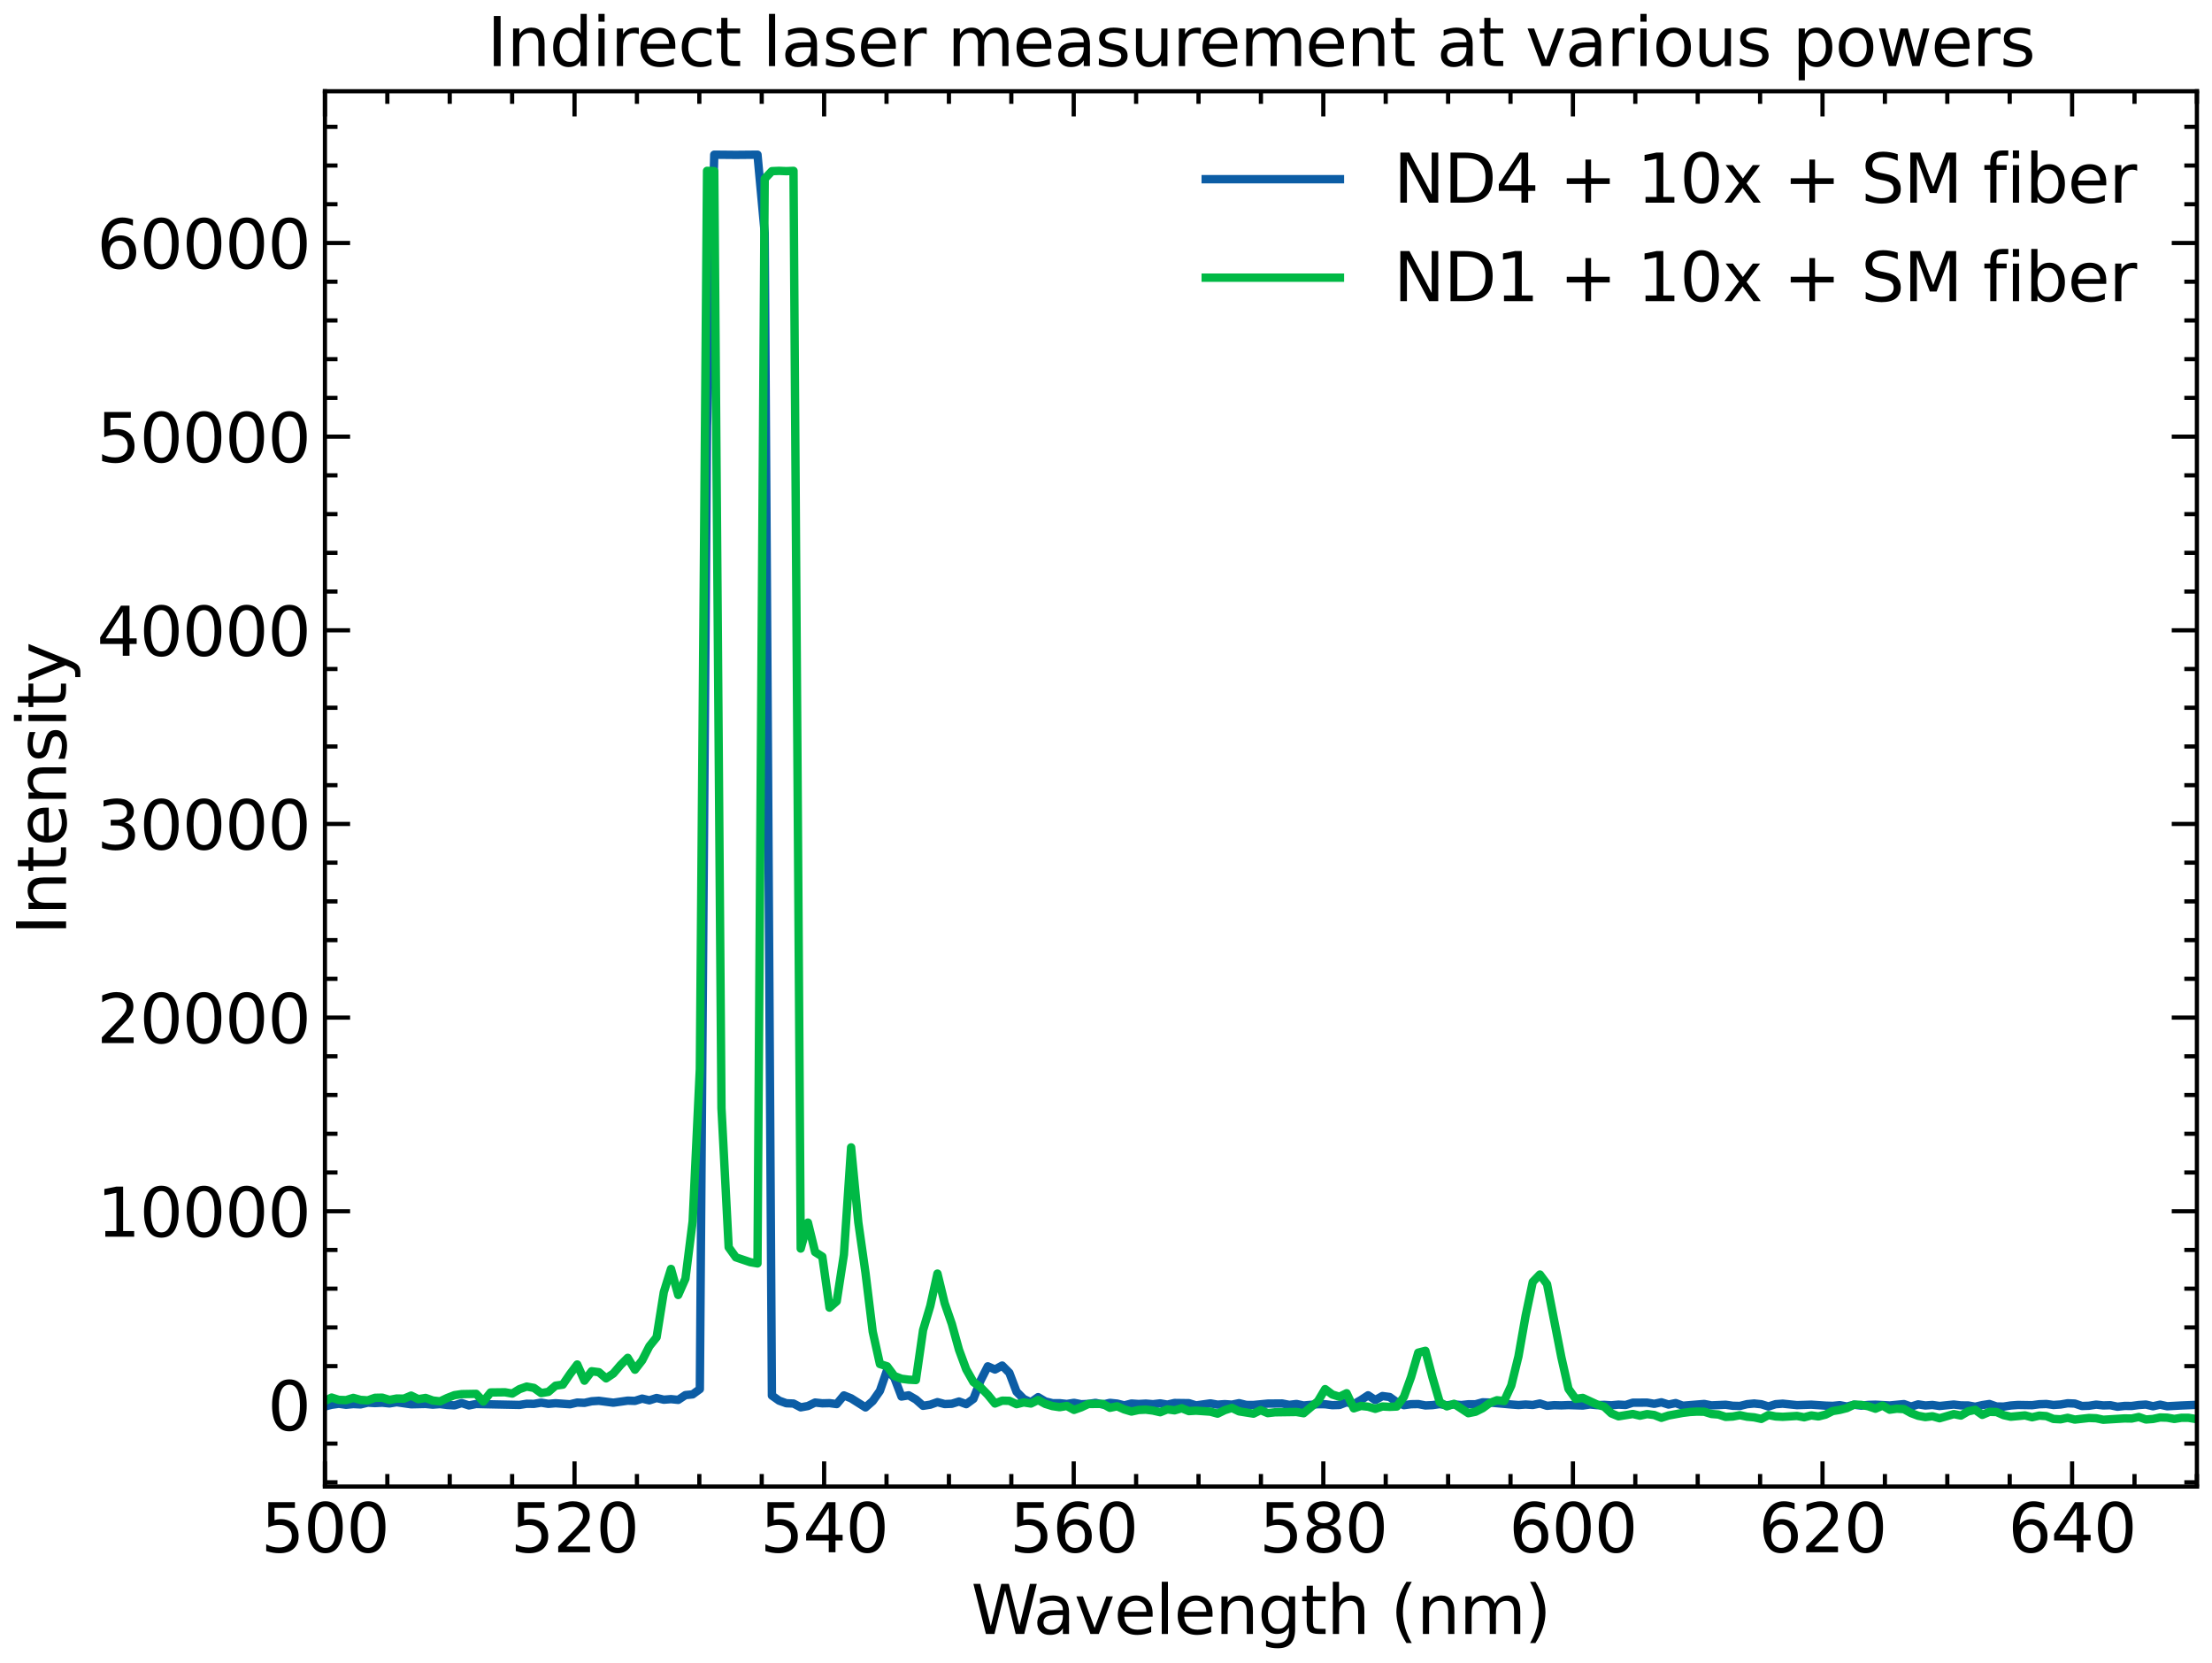 <?xml version="1.0" encoding="utf-8" standalone="no"?>
<!DOCTYPE svg PUBLIC "-//W3C//DTD SVG 1.1//EN"
  "http://www.w3.org/Graphics/SVG/1.1/DTD/svg11.dtd">
<svg xmlns:xlink="http://www.w3.org/1999/xlink" width="527.485pt" height="396.467pt" viewBox="0 0 527.485 396.467" xmlns="http://www.w3.org/2000/svg" version="1.1">
 <defs>
  <style type="text/css">*{stroke-linejoin: round; stroke-linecap: butt}</style>
 </defs>
 <g id="figure_1">
  <g id="patch_1">
   <path d="M 0 396.467 
L 527.485 396.467 
L 527.485 0 
L 0 0 
z
" style="fill: #ffffff"/>
  </g>
  <g id="axes_1">
   <g id="patch_2">
    <path d="M 77.485 354.397 
L 523.885 354.397 
L 523.885 21.758 
L 77.485 21.758 
z
" style="fill: #ffffff"/>
   </g>
   <g id="matplotlib.axis_1">
    <g id="xtick_1">
     <g id="line2d_1">
      <defs>
       <path id="mf74790b0b8" d="M 0 0 
L 0 -6 
" style="stroke: #000000"/>
      </defs>
      <g>
       <use xlink:href="#mf74790b0b8" x="77.485" y="354.397" style="stroke: #000000"/>
      </g>
     </g>
     <g id="line2d_2">
      <defs>
       <path id="m7f31406ea7" d="M 0 0 
L 0 6 
" style="stroke: #000000"/>
      </defs>
      <g>
       <use xlink:href="#m7f31406ea7" x="77.485" y="21.758" style="stroke: #000000"/>
      </g>
     </g>
     <g id="text_1">
      <!-- 500 -->
      <g transform="translate(62.215 370.055) scale(0.16 -0.16)">
       <defs>
        <path id="DejaVuSans-35" d="M 691 4666 
L 3169 4666 
L 3169 4134 
L 1269 4134 
L 1269 2991 
Q 1406 3038 1543 3061 
Q 1681 3084 1819 3084 
Q 2600 3084 3056 2656 
Q 3513 2228 3513 1497 
Q 3513 744 3044 326 
Q 2575 -91 1722 -91 
Q 1428 -91 1123 -41 
Q 819 9 494 109 
L 494 744 
Q 775 591 1075 516 
Q 1375 441 1709 441 
Q 2250 441 2565 725 
Q 2881 1009 2881 1497 
Q 2881 1984 2565 2268 
Q 2250 2553 1709 2553 
Q 1456 2553 1204 2497 
Q 953 2441 691 2322 
L 691 4666 
z
" transform="scale(0.016)"/>
        <path id="DejaVuSans-30" d="M 2034 4250 
Q 1547 4250 1301 3770 
Q 1056 3291 1056 2328 
Q 1056 1369 1301 889 
Q 1547 409 2034 409 
Q 2525 409 2770 889 
Q 3016 1369 3016 2328 
Q 3016 3291 2770 3770 
Q 2525 4250 2034 4250 
z
M 2034 4750 
Q 2819 4750 3233 4129 
Q 3647 3509 3647 2328 
Q 3647 1150 3233 529 
Q 2819 -91 2034 -91 
Q 1250 -91 836 529 
Q 422 1150 422 2328 
Q 422 3509 836 4129 
Q 1250 4750 2034 4750 
z
" transform="scale(0.016)"/>
       </defs>
       <use xlink:href="#DejaVuSans-35"/>
       <use xlink:href="#DejaVuSans-30" transform="translate(63.623 0)"/>
       <use xlink:href="#DejaVuSans-30" transform="translate(127.246 0)"/>
      </g>
     </g>
    </g>
    <g id="xtick_2">
     <g id="line2d_3">
      <g>
       <use xlink:href="#mf74790b0b8" x="137.005" y="354.397" style="stroke: #000000"/>
      </g>
     </g>
     <g id="line2d_4">
      <g>
       <use xlink:href="#m7f31406ea7" x="137.005" y="21.758" style="stroke: #000000"/>
      </g>
     </g>
     <g id="text_2">
      <!-- 520 -->
      <g transform="translate(121.735 370.055) scale(0.16 -0.16)">
       <defs>
        <path id="DejaVuSans-32" d="M 1228 531 
L 3431 531 
L 3431 0 
L 469 0 
L 469 531 
Q 828 903 1448 1529 
Q 2069 2156 2228 2338 
Q 2531 2678 2651 2914 
Q 2772 3150 2772 3378 
Q 2772 3750 2511 3984 
Q 2250 4219 1831 4219 
Q 1534 4219 1204 4116 
Q 875 4013 500 3803 
L 500 4441 
Q 881 4594 1212 4672 
Q 1544 4750 1819 4750 
Q 2544 4750 2975 4387 
Q 3406 4025 3406 3419 
Q 3406 3131 3298 2873 
Q 3191 2616 2906 2266 
Q 2828 2175 2409 1742 
Q 1991 1309 1228 531 
z
" transform="scale(0.016)"/>
       </defs>
       <use xlink:href="#DejaVuSans-35"/>
       <use xlink:href="#DejaVuSans-32" transform="translate(63.623 0)"/>
       <use xlink:href="#DejaVuSans-30" transform="translate(127.246 0)"/>
      </g>
     </g>
    </g>
    <g id="xtick_3">
     <g id="line2d_5">
      <g>
       <use xlink:href="#mf74790b0b8" x="196.525" y="354.397" style="stroke: #000000"/>
      </g>
     </g>
     <g id="line2d_6">
      <g>
       <use xlink:href="#m7f31406ea7" x="196.525" y="21.758" style="stroke: #000000"/>
      </g>
     </g>
     <g id="text_3">
      <!-- 540 -->
      <g transform="translate(181.255 370.055) scale(0.16 -0.16)">
       <defs>
        <path id="DejaVuSans-34" d="M 2419 4116 
L 825 1625 
L 2419 1625 
L 2419 4116 
z
M 2253 4666 
L 3047 4666 
L 3047 1625 
L 3713 1625 
L 3713 1100 
L 3047 1100 
L 3047 0 
L 2419 0 
L 2419 1100 
L 313 1100 
L 313 1709 
L 2253 4666 
z
" transform="scale(0.016)"/>
       </defs>
       <use xlink:href="#DejaVuSans-35"/>
       <use xlink:href="#DejaVuSans-34" transform="translate(63.623 0)"/>
       <use xlink:href="#DejaVuSans-30" transform="translate(127.246 0)"/>
      </g>
     </g>
    </g>
    <g id="xtick_4">
     <g id="line2d_7">
      <g>
       <use xlink:href="#mf74790b0b8" x="256.045" y="354.397" style="stroke: #000000"/>
      </g>
     </g>
     <g id="line2d_8">
      <g>
       <use xlink:href="#m7f31406ea7" x="256.045" y="21.758" style="stroke: #000000"/>
      </g>
     </g>
     <g id="text_4">
      <!-- 560 -->
      <g transform="translate(240.775 370.055) scale(0.16 -0.16)">
       <defs>
        <path id="DejaVuSans-36" d="M 2113 2584 
Q 1688 2584 1439 2293 
Q 1191 2003 1191 1497 
Q 1191 994 1439 701 
Q 1688 409 2113 409 
Q 2538 409 2786 701 
Q 3034 994 3034 1497 
Q 3034 2003 2786 2293 
Q 2538 2584 2113 2584 
z
M 3366 4563 
L 3366 3988 
Q 3128 4100 2886 4159 
Q 2644 4219 2406 4219 
Q 1781 4219 1451 3797 
Q 1122 3375 1075 2522 
Q 1259 2794 1537 2939 
Q 1816 3084 2150 3084 
Q 2853 3084 3261 2657 
Q 3669 2231 3669 1497 
Q 3669 778 3244 343 
Q 2819 -91 2113 -91 
Q 1303 -91 875 529 
Q 447 1150 447 2328 
Q 447 3434 972 4092 
Q 1497 4750 2381 4750 
Q 2619 4750 2861 4703 
Q 3103 4656 3366 4563 
z
" transform="scale(0.016)"/>
       </defs>
       <use xlink:href="#DejaVuSans-35"/>
       <use xlink:href="#DejaVuSans-36" transform="translate(63.623 0)"/>
       <use xlink:href="#DejaVuSans-30" transform="translate(127.246 0)"/>
      </g>
     </g>
    </g>
    <g id="xtick_5">
     <g id="line2d_9">
      <g>
       <use xlink:href="#mf74790b0b8" x="315.565" y="354.397" style="stroke: #000000"/>
      </g>
     </g>
     <g id="line2d_10">
      <g>
       <use xlink:href="#m7f31406ea7" x="315.565" y="21.758" style="stroke: #000000"/>
      </g>
     </g>
     <g id="text_5">
      <!-- 580 -->
      <g transform="translate(300.295 370.055) scale(0.16 -0.16)">
       <defs>
        <path id="DejaVuSans-38" d="M 2034 2216 
Q 1584 2216 1326 1975 
Q 1069 1734 1069 1313 
Q 1069 891 1326 650 
Q 1584 409 2034 409 
Q 2484 409 2743 651 
Q 3003 894 3003 1313 
Q 3003 1734 2745 1975 
Q 2488 2216 2034 2216 
z
M 1403 2484 
Q 997 2584 770 2862 
Q 544 3141 544 3541 
Q 544 4100 942 4425 
Q 1341 4750 2034 4750 
Q 2731 4750 3128 4425 
Q 3525 4100 3525 3541 
Q 3525 3141 3298 2862 
Q 3072 2584 2669 2484 
Q 3125 2378 3379 2068 
Q 3634 1759 3634 1313 
Q 3634 634 3220 271 
Q 2806 -91 2034 -91 
Q 1263 -91 848 271 
Q 434 634 434 1313 
Q 434 1759 690 2068 
Q 947 2378 1403 2484 
z
M 1172 3481 
Q 1172 3119 1398 2916 
Q 1625 2713 2034 2713 
Q 2441 2713 2670 2916 
Q 2900 3119 2900 3481 
Q 2900 3844 2670 4047 
Q 2441 4250 2034 4250 
Q 1625 4250 1398 4047 
Q 1172 3844 1172 3481 
z
" transform="scale(0.016)"/>
       </defs>
       <use xlink:href="#DejaVuSans-35"/>
       <use xlink:href="#DejaVuSans-38" transform="translate(63.623 0)"/>
       <use xlink:href="#DejaVuSans-30" transform="translate(127.246 0)"/>
      </g>
     </g>
    </g>
    <g id="xtick_6">
     <g id="line2d_11">
      <g>
       <use xlink:href="#mf74790b0b8" x="375.085" y="354.397" style="stroke: #000000"/>
      </g>
     </g>
     <g id="line2d_12">
      <g>
       <use xlink:href="#m7f31406ea7" x="375.085" y="21.758" style="stroke: #000000"/>
      </g>
     </g>
     <g id="text_6">
      <!-- 600 -->
      <g transform="translate(359.815 370.055) scale(0.16 -0.16)">
       <use xlink:href="#DejaVuSans-36"/>
       <use xlink:href="#DejaVuSans-30" transform="translate(63.623 0)"/>
       <use xlink:href="#DejaVuSans-30" transform="translate(127.246 0)"/>
      </g>
     </g>
    </g>
    <g id="xtick_7">
     <g id="line2d_13">
      <g>
       <use xlink:href="#mf74790b0b8" x="434.605" y="354.397" style="stroke: #000000"/>
      </g>
     </g>
     <g id="line2d_14">
      <g>
       <use xlink:href="#m7f31406ea7" x="434.605" y="21.758" style="stroke: #000000"/>
      </g>
     </g>
     <g id="text_7">
      <!-- 620 -->
      <g transform="translate(419.335 370.055) scale(0.16 -0.16)">
       <use xlink:href="#DejaVuSans-36"/>
       <use xlink:href="#DejaVuSans-32" transform="translate(63.623 0)"/>
       <use xlink:href="#DejaVuSans-30" transform="translate(127.246 0)"/>
      </g>
     </g>
    </g>
    <g id="xtick_8">
     <g id="line2d_15">
      <g>
       <use xlink:href="#mf74790b0b8" x="494.125" y="354.397" style="stroke: #000000"/>
      </g>
     </g>
     <g id="line2d_16">
      <g>
       <use xlink:href="#m7f31406ea7" x="494.125" y="21.758" style="stroke: #000000"/>
      </g>
     </g>
     <g id="text_8">
      <!-- 640 -->
      <g transform="translate(478.855 370.055) scale(0.16 -0.16)">
       <use xlink:href="#DejaVuSans-36"/>
       <use xlink:href="#DejaVuSans-34" transform="translate(63.623 0)"/>
       <use xlink:href="#DejaVuSans-30" transform="translate(127.246 0)"/>
      </g>
     </g>
    </g>
    <g id="xtick_9">
     <g id="line2d_17">
      <defs>
       <path id="mddef5f9a37" d="M 0 0 
L 0 -3 
" style="stroke: #000000"/>
      </defs>
      <g>
       <use xlink:href="#mddef5f9a37" x="92.365" y="354.397" style="stroke: #000000"/>
      </g>
     </g>
     <g id="line2d_18">
      <defs>
       <path id="ma22187d6f7" d="M 0 0 
L 0 3 
" style="stroke: #000000"/>
      </defs>
      <g>
       <use xlink:href="#ma22187d6f7" x="92.365" y="21.758" style="stroke: #000000"/>
      </g>
     </g>
    </g>
    <g id="xtick_10">
     <g id="line2d_19">
      <g>
       <use xlink:href="#mddef5f9a37" x="107.245" y="354.397" style="stroke: #000000"/>
      </g>
     </g>
     <g id="line2d_20">
      <g>
       <use xlink:href="#ma22187d6f7" x="107.245" y="21.758" style="stroke: #000000"/>
      </g>
     </g>
    </g>
    <g id="xtick_11">
     <g id="line2d_21">
      <g>
       <use xlink:href="#mddef5f9a37" x="122.125" y="354.397" style="stroke: #000000"/>
      </g>
     </g>
     <g id="line2d_22">
      <g>
       <use xlink:href="#ma22187d6f7" x="122.125" y="21.758" style="stroke: #000000"/>
      </g>
     </g>
    </g>
    <g id="xtick_12">
     <g id="line2d_23">
      <g>
       <use xlink:href="#mddef5f9a37" x="151.885" y="354.397" style="stroke: #000000"/>
      </g>
     </g>
     <g id="line2d_24">
      <g>
       <use xlink:href="#ma22187d6f7" x="151.885" y="21.758" style="stroke: #000000"/>
      </g>
     </g>
    </g>
    <g id="xtick_13">
     <g id="line2d_25">
      <g>
       <use xlink:href="#mddef5f9a37" x="166.765" y="354.397" style="stroke: #000000"/>
      </g>
     </g>
     <g id="line2d_26">
      <g>
       <use xlink:href="#ma22187d6f7" x="166.765" y="21.758" style="stroke: #000000"/>
      </g>
     </g>
    </g>
    <g id="xtick_14">
     <g id="line2d_27">
      <g>
       <use xlink:href="#mddef5f9a37" x="181.645" y="354.397" style="stroke: #000000"/>
      </g>
     </g>
     <g id="line2d_28">
      <g>
       <use xlink:href="#ma22187d6f7" x="181.645" y="21.758" style="stroke: #000000"/>
      </g>
     </g>
    </g>
    <g id="xtick_15">
     <g id="line2d_29">
      <g>
       <use xlink:href="#mddef5f9a37" x="211.405" y="354.397" style="stroke: #000000"/>
      </g>
     </g>
     <g id="line2d_30">
      <g>
       <use xlink:href="#ma22187d6f7" x="211.405" y="21.758" style="stroke: #000000"/>
      </g>
     </g>
    </g>
    <g id="xtick_16">
     <g id="line2d_31">
      <g>
       <use xlink:href="#mddef5f9a37" x="226.285" y="354.397" style="stroke: #000000"/>
      </g>
     </g>
     <g id="line2d_32">
      <g>
       <use xlink:href="#ma22187d6f7" x="226.285" y="21.758" style="stroke: #000000"/>
      </g>
     </g>
    </g>
    <g id="xtick_17">
     <g id="line2d_33">
      <g>
       <use xlink:href="#mddef5f9a37" x="241.165" y="354.397" style="stroke: #000000"/>
      </g>
     </g>
     <g id="line2d_34">
      <g>
       <use xlink:href="#ma22187d6f7" x="241.165" y="21.758" style="stroke: #000000"/>
      </g>
     </g>
    </g>
    <g id="xtick_18">
     <g id="line2d_35">
      <g>
       <use xlink:href="#mddef5f9a37" x="270.925" y="354.397" style="stroke: #000000"/>
      </g>
     </g>
     <g id="line2d_36">
      <g>
       <use xlink:href="#ma22187d6f7" x="270.925" y="21.758" style="stroke: #000000"/>
      </g>
     </g>
    </g>
    <g id="xtick_19">
     <g id="line2d_37">
      <g>
       <use xlink:href="#mddef5f9a37" x="285.805" y="354.397" style="stroke: #000000"/>
      </g>
     </g>
     <g id="line2d_38">
      <g>
       <use xlink:href="#ma22187d6f7" x="285.805" y="21.758" style="stroke: #000000"/>
      </g>
     </g>
    </g>
    <g id="xtick_20">
     <g id="line2d_39">
      <g>
       <use xlink:href="#mddef5f9a37" x="300.685" y="354.397" style="stroke: #000000"/>
      </g>
     </g>
     <g id="line2d_40">
      <g>
       <use xlink:href="#ma22187d6f7" x="300.685" y="21.758" style="stroke: #000000"/>
      </g>
     </g>
    </g>
    <g id="xtick_21">
     <g id="line2d_41">
      <g>
       <use xlink:href="#mddef5f9a37" x="330.445" y="354.397" style="stroke: #000000"/>
      </g>
     </g>
     <g id="line2d_42">
      <g>
       <use xlink:href="#ma22187d6f7" x="330.445" y="21.758" style="stroke: #000000"/>
      </g>
     </g>
    </g>
    <g id="xtick_22">
     <g id="line2d_43">
      <g>
       <use xlink:href="#mddef5f9a37" x="345.325" y="354.397" style="stroke: #000000"/>
      </g>
     </g>
     <g id="line2d_44">
      <g>
       <use xlink:href="#ma22187d6f7" x="345.325" y="21.758" style="stroke: #000000"/>
      </g>
     </g>
    </g>
    <g id="xtick_23">
     <g id="line2d_45">
      <g>
       <use xlink:href="#mddef5f9a37" x="360.205" y="354.397" style="stroke: #000000"/>
      </g>
     </g>
     <g id="line2d_46">
      <g>
       <use xlink:href="#ma22187d6f7" x="360.205" y="21.758" style="stroke: #000000"/>
      </g>
     </g>
    </g>
    <g id="xtick_24">
     <g id="line2d_47">
      <g>
       <use xlink:href="#mddef5f9a37" x="389.965" y="354.397" style="stroke: #000000"/>
      </g>
     </g>
     <g id="line2d_48">
      <g>
       <use xlink:href="#ma22187d6f7" x="389.965" y="21.758" style="stroke: #000000"/>
      </g>
     </g>
    </g>
    <g id="xtick_25">
     <g id="line2d_49">
      <g>
       <use xlink:href="#mddef5f9a37" x="404.845" y="354.397" style="stroke: #000000"/>
      </g>
     </g>
     <g id="line2d_50">
      <g>
       <use xlink:href="#ma22187d6f7" x="404.845" y="21.758" style="stroke: #000000"/>
      </g>
     </g>
    </g>
    <g id="xtick_26">
     <g id="line2d_51">
      <g>
       <use xlink:href="#mddef5f9a37" x="419.725" y="354.397" style="stroke: #000000"/>
      </g>
     </g>
     <g id="line2d_52">
      <g>
       <use xlink:href="#ma22187d6f7" x="419.725" y="21.758" style="stroke: #000000"/>
      </g>
     </g>
    </g>
    <g id="xtick_27">
     <g id="line2d_53">
      <g>
       <use xlink:href="#mddef5f9a37" x="449.485" y="354.397" style="stroke: #000000"/>
      </g>
     </g>
     <g id="line2d_54">
      <g>
       <use xlink:href="#ma22187d6f7" x="449.485" y="21.758" style="stroke: #000000"/>
      </g>
     </g>
    </g>
    <g id="xtick_28">
     <g id="line2d_55">
      <g>
       <use xlink:href="#mddef5f9a37" x="464.365" y="354.397" style="stroke: #000000"/>
      </g>
     </g>
     <g id="line2d_56">
      <g>
       <use xlink:href="#ma22187d6f7" x="464.365" y="21.758" style="stroke: #000000"/>
      </g>
     </g>
    </g>
    <g id="xtick_29">
     <g id="line2d_57">
      <g>
       <use xlink:href="#mddef5f9a37" x="479.245" y="354.397" style="stroke: #000000"/>
      </g>
     </g>
     <g id="line2d_58">
      <g>
       <use xlink:href="#ma22187d6f7" x="479.245" y="21.758" style="stroke: #000000"/>
      </g>
     </g>
    </g>
    <g id="xtick_30">
     <g id="line2d_59">
      <g>
       <use xlink:href="#mddef5f9a37" x="509.005" y="354.397" style="stroke: #000000"/>
      </g>
     </g>
     <g id="line2d_60">
      <g>
       <use xlink:href="#ma22187d6f7" x="509.005" y="21.758" style="stroke: #000000"/>
      </g>
     </g>
    </g>
    <g id="xtick_31">
     <g id="line2d_61">
      <g>
       <use xlink:href="#mddef5f9a37" x="523.885" y="354.397" style="stroke: #000000"/>
      </g>
     </g>
     <g id="line2d_62">
      <g>
       <use xlink:href="#ma22187d6f7" x="523.885" y="21.758" style="stroke: #000000"/>
      </g>
     </g>
    </g>
    <g id="text_9">
     <!-- Wavelength (nm) -->
     <g transform="translate(231.577 389.54) scale(0.16 -0.16)">
      <defs>
       <path id="DejaVuSans-57" d="M 213 4666 
L 850 4666 
L 1831 722 
L 2809 4666 
L 3519 4666 
L 4500 722 
L 5478 4666 
L 6119 4666 
L 4947 0 
L 4153 0 
L 3169 4050 
L 2175 0 
L 1381 0 
L 213 4666 
z
" transform="scale(0.016)"/>
       <path id="DejaVuSans-61" d="M 2194 1759 
Q 1497 1759 1228 1600 
Q 959 1441 959 1056 
Q 959 750 1161 570 
Q 1363 391 1709 391 
Q 2188 391 2477 730 
Q 2766 1069 2766 1631 
L 2766 1759 
L 2194 1759 
z
M 3341 1997 
L 3341 0 
L 2766 0 
L 2766 531 
Q 2569 213 2275 61 
Q 1981 -91 1556 -91 
Q 1019 -91 701 211 
Q 384 513 384 1019 
Q 384 1609 779 1909 
Q 1175 2209 1959 2209 
L 2766 2209 
L 2766 2266 
Q 2766 2663 2505 2880 
Q 2244 3097 1772 3097 
Q 1472 3097 1187 3025 
Q 903 2953 641 2809 
L 641 3341 
Q 956 3463 1253 3523 
Q 1550 3584 1831 3584 
Q 2591 3584 2966 3190 
Q 3341 2797 3341 1997 
z
" transform="scale(0.016)"/>
       <path id="DejaVuSans-76" d="M 191 3500 
L 800 3500 
L 1894 563 
L 2988 3500 
L 3597 3500 
L 2284 0 
L 1503 0 
L 191 3500 
z
" transform="scale(0.016)"/>
       <path id="DejaVuSans-65" d="M 3597 1894 
L 3597 1613 
L 953 1613 
Q 991 1019 1311 708 
Q 1631 397 2203 397 
Q 2534 397 2845 478 
Q 3156 559 3463 722 
L 3463 178 
Q 3153 47 2828 -22 
Q 2503 -91 2169 -91 
Q 1331 -91 842 396 
Q 353 884 353 1716 
Q 353 2575 817 3079 
Q 1281 3584 2069 3584 
Q 2775 3584 3186 3129 
Q 3597 2675 3597 1894 
z
M 3022 2063 
Q 3016 2534 2758 2815 
Q 2500 3097 2075 3097 
Q 1594 3097 1305 2825 
Q 1016 2553 972 2059 
L 3022 2063 
z
" transform="scale(0.016)"/>
       <path id="DejaVuSans-6c" d="M 603 4863 
L 1178 4863 
L 1178 0 
L 603 0 
L 603 4863 
z
" transform="scale(0.016)"/>
       <path id="DejaVuSans-6e" d="M 3513 2113 
L 3513 0 
L 2938 0 
L 2938 2094 
Q 2938 2591 2744 2837 
Q 2550 3084 2163 3084 
Q 1697 3084 1428 2787 
Q 1159 2491 1159 1978 
L 1159 0 
L 581 0 
L 581 3500 
L 1159 3500 
L 1159 2956 
Q 1366 3272 1645 3428 
Q 1925 3584 2291 3584 
Q 2894 3584 3203 3211 
Q 3513 2838 3513 2113 
z
" transform="scale(0.016)"/>
       <path id="DejaVuSans-67" d="M 2906 1791 
Q 2906 2416 2648 2759 
Q 2391 3103 1925 3103 
Q 1463 3103 1205 2759 
Q 947 2416 947 1791 
Q 947 1169 1205 825 
Q 1463 481 1925 481 
Q 2391 481 2648 825 
Q 2906 1169 2906 1791 
z
M 3481 434 
Q 3481 -459 3084 -895 
Q 2688 -1331 1869 -1331 
Q 1566 -1331 1297 -1286 
Q 1028 -1241 775 -1147 
L 775 -588 
Q 1028 -725 1275 -790 
Q 1522 -856 1778 -856 
Q 2344 -856 2625 -561 
Q 2906 -266 2906 331 
L 2906 616 
Q 2728 306 2450 153 
Q 2172 0 1784 0 
Q 1141 0 747 490 
Q 353 981 353 1791 
Q 353 2603 747 3093 
Q 1141 3584 1784 3584 
Q 2172 3584 2450 3431 
Q 2728 3278 2906 2969 
L 2906 3500 
L 3481 3500 
L 3481 434 
z
" transform="scale(0.016)"/>
       <path id="DejaVuSans-74" d="M 1172 4494 
L 1172 3500 
L 2356 3500 
L 2356 3053 
L 1172 3053 
L 1172 1153 
Q 1172 725 1289 603 
Q 1406 481 1766 481 
L 2356 481 
L 2356 0 
L 1766 0 
Q 1100 0 847 248 
Q 594 497 594 1153 
L 594 3053 
L 172 3053 
L 172 3500 
L 594 3500 
L 594 4494 
L 1172 4494 
z
" transform="scale(0.016)"/>
       <path id="DejaVuSans-68" d="M 3513 2113 
L 3513 0 
L 2938 0 
L 2938 2094 
Q 2938 2591 2744 2837 
Q 2550 3084 2163 3084 
Q 1697 3084 1428 2787 
Q 1159 2491 1159 1978 
L 1159 0 
L 581 0 
L 581 4863 
L 1159 4863 
L 1159 2956 
Q 1366 3272 1645 3428 
Q 1925 3584 2291 3584 
Q 2894 3584 3203 3211 
Q 3513 2838 3513 2113 
z
" transform="scale(0.016)"/>
       <path id="DejaVuSans-20" transform="scale(0.016)"/>
       <path id="DejaVuSans-28" d="M 1984 4856 
Q 1566 4138 1362 3434 
Q 1159 2731 1159 2009 
Q 1159 1288 1364 580 
Q 1569 -128 1984 -844 
L 1484 -844 
Q 1016 -109 783 600 
Q 550 1309 550 2009 
Q 550 2706 781 3412 
Q 1013 4119 1484 4856 
L 1984 4856 
z
" transform="scale(0.016)"/>
       <path id="DejaVuSans-6d" d="M 3328 2828 
Q 3544 3216 3844 3400 
Q 4144 3584 4550 3584 
Q 5097 3584 5394 3201 
Q 5691 2819 5691 2113 
L 5691 0 
L 5113 0 
L 5113 2094 
Q 5113 2597 4934 2840 
Q 4756 3084 4391 3084 
Q 3944 3084 3684 2787 
Q 3425 2491 3425 1978 
L 3425 0 
L 2847 0 
L 2847 2094 
Q 2847 2600 2669 2842 
Q 2491 3084 2119 3084 
Q 1678 3084 1418 2786 
Q 1159 2488 1159 1978 
L 1159 0 
L 581 0 
L 581 3500 
L 1159 3500 
L 1159 2956 
Q 1356 3278 1631 3431 
Q 1906 3584 2284 3584 
Q 2666 3584 2933 3390 
Q 3200 3197 3328 2828 
z
" transform="scale(0.016)"/>
       <path id="DejaVuSans-29" d="M 513 4856 
L 1013 4856 
Q 1481 4119 1714 3412 
Q 1947 2706 1947 2009 
Q 1947 1309 1714 600 
Q 1481 -109 1013 -844 
L 513 -844 
Q 928 -128 1133 580 
Q 1338 1288 1338 2009 
Q 1338 2731 1133 3434 
Q 928 4138 513 4856 
z
" transform="scale(0.016)"/>
      </defs>
      <use xlink:href="#DejaVuSans-57"/>
      <use xlink:href="#DejaVuSans-61" transform="translate(92.502 0)"/>
      <use xlink:href="#DejaVuSans-76" transform="translate(153.781 0)"/>
      <use xlink:href="#DejaVuSans-65" transform="translate(212.961 0)"/>
      <use xlink:href="#DejaVuSans-6c" transform="translate(274.484 0)"/>
      <use xlink:href="#DejaVuSans-65" transform="translate(302.268 0)"/>
      <use xlink:href="#DejaVuSans-6e" transform="translate(363.791 0)"/>
      <use xlink:href="#DejaVuSans-67" transform="translate(427.17 0)"/>
      <use xlink:href="#DejaVuSans-74" transform="translate(490.646 0)"/>
      <use xlink:href="#DejaVuSans-68" transform="translate(529.855 0)"/>
      <use xlink:href="#DejaVuSans-20" transform="translate(593.234 0)"/>
      <use xlink:href="#DejaVuSans-28" transform="translate(625.021 0)"/>
      <use xlink:href="#DejaVuSans-6e" transform="translate(664.035 0)"/>
      <use xlink:href="#DejaVuSans-6d" transform="translate(727.414 0)"/>
      <use xlink:href="#DejaVuSans-29" transform="translate(824.826 0)"/>
     </g>
    </g>
   </g>
   <g id="matplotlib.axis_2">
    <g id="ytick_1">
     <g id="line2d_63">
      <defs>
       <path id="mca644676ff" d="M 0 0 
L 6 0 
" style="stroke: #000000"/>
      </defs>
      <g>
       <use xlink:href="#mca644676ff" x="77.485" y="334.92" style="stroke: #000000"/>
      </g>
     </g>
     <g id="line2d_64">
      <defs>
       <path id="m6029687f04" d="M 0 0 
L -6 0 
" style="stroke: #000000"/>
      </defs>
      <g>
       <use xlink:href="#m6029687f04" x="523.885" y="334.92" style="stroke: #000000"/>
      </g>
     </g>
     <g id="text_10">
      <!-- 0 -->
      <g transform="translate(63.805 340.998) scale(0.16 -0.16)">
       <use xlink:href="#DejaVuSans-30"/>
      </g>
     </g>
    </g>
    <g id="ytick_2">
     <g id="line2d_65">
      <g>
       <use xlink:href="#mca644676ff" x="77.485" y="288.754" style="stroke: #000000"/>
      </g>
     </g>
     <g id="line2d_66">
      <g>
       <use xlink:href="#m6029687f04" x="523.885" y="288.754" style="stroke: #000000"/>
      </g>
     </g>
     <g id="text_11">
      <!-- 10000 -->
      <g transform="translate(23.085 294.833) scale(0.16 -0.16)">
       <defs>
        <path id="DejaVuSans-31" d="M 794 531 
L 1825 531 
L 1825 4091 
L 703 3866 
L 703 4441 
L 1819 4666 
L 2450 4666 
L 2450 531 
L 3481 531 
L 3481 0 
L 794 0 
L 794 531 
z
" transform="scale(0.016)"/>
       </defs>
       <use xlink:href="#DejaVuSans-31"/>
       <use xlink:href="#DejaVuSans-30" transform="translate(63.623 0)"/>
       <use xlink:href="#DejaVuSans-30" transform="translate(127.246 0)"/>
       <use xlink:href="#DejaVuSans-30" transform="translate(190.869 0)"/>
       <use xlink:href="#DejaVuSans-30" transform="translate(254.492 0)"/>
      </g>
     </g>
    </g>
    <g id="ytick_3">
     <g id="line2d_67">
      <g>
       <use xlink:href="#mca644676ff" x="77.485" y="242.589" style="stroke: #000000"/>
      </g>
     </g>
     <g id="line2d_68">
      <g>
       <use xlink:href="#m6029687f04" x="523.885" y="242.589" style="stroke: #000000"/>
      </g>
     </g>
     <g id="text_12">
      <!-- 20000 -->
      <g transform="translate(23.085 248.668) scale(0.16 -0.16)">
       <use xlink:href="#DejaVuSans-32"/>
       <use xlink:href="#DejaVuSans-30" transform="translate(63.623 0)"/>
       <use xlink:href="#DejaVuSans-30" transform="translate(127.246 0)"/>
       <use xlink:href="#DejaVuSans-30" transform="translate(190.869 0)"/>
       <use xlink:href="#DejaVuSans-30" transform="translate(254.492 0)"/>
      </g>
     </g>
    </g>
    <g id="ytick_4">
     <g id="line2d_69">
      <g>
       <use xlink:href="#mca644676ff" x="77.485" y="196.424" style="stroke: #000000"/>
      </g>
     </g>
     <g id="line2d_70">
      <g>
       <use xlink:href="#m6029687f04" x="523.885" y="196.424" style="stroke: #000000"/>
      </g>
     </g>
     <g id="text_13">
      <!-- 30000 -->
      <g transform="translate(23.085 202.503) scale(0.16 -0.16)">
       <defs>
        <path id="DejaVuSans-33" d="M 2597 2516 
Q 3050 2419 3304 2112 
Q 3559 1806 3559 1356 
Q 3559 666 3084 287 
Q 2609 -91 1734 -91 
Q 1441 -91 1130 -33 
Q 819 25 488 141 
L 488 750 
Q 750 597 1062 519 
Q 1375 441 1716 441 
Q 2309 441 2620 675 
Q 2931 909 2931 1356 
Q 2931 1769 2642 2001 
Q 2353 2234 1838 2234 
L 1294 2234 
L 1294 2753 
L 1863 2753 
Q 2328 2753 2575 2939 
Q 2822 3125 2822 3475 
Q 2822 3834 2567 4026 
Q 2313 4219 1838 4219 
Q 1578 4219 1281 4162 
Q 984 4106 628 3988 
L 628 4550 
Q 988 4650 1302 4700 
Q 1616 4750 1894 4750 
Q 2613 4750 3031 4423 
Q 3450 4097 3450 3541 
Q 3450 3153 3228 2886 
Q 3006 2619 2597 2516 
z
" transform="scale(0.016)"/>
       </defs>
       <use xlink:href="#DejaVuSans-33"/>
       <use xlink:href="#DejaVuSans-30" transform="translate(63.623 0)"/>
       <use xlink:href="#DejaVuSans-30" transform="translate(127.246 0)"/>
       <use xlink:href="#DejaVuSans-30" transform="translate(190.869 0)"/>
       <use xlink:href="#DejaVuSans-30" transform="translate(254.492 0)"/>
      </g>
     </g>
    </g>
    <g id="ytick_5">
     <g id="line2d_71">
      <g>
       <use xlink:href="#mca644676ff" x="77.485" y="150.259" style="stroke: #000000"/>
      </g>
     </g>
     <g id="line2d_72">
      <g>
       <use xlink:href="#m6029687f04" x="523.885" y="150.259" style="stroke: #000000"/>
      </g>
     </g>
     <g id="text_14">
      <!-- 40000 -->
      <g transform="translate(23.085 156.338) scale(0.16 -0.16)">
       <use xlink:href="#DejaVuSans-34"/>
       <use xlink:href="#DejaVuSans-30" transform="translate(63.623 0)"/>
       <use xlink:href="#DejaVuSans-30" transform="translate(127.246 0)"/>
       <use xlink:href="#DejaVuSans-30" transform="translate(190.869 0)"/>
       <use xlink:href="#DejaVuSans-30" transform="translate(254.492 0)"/>
      </g>
     </g>
    </g>
    <g id="ytick_6">
     <g id="line2d_73">
      <g>
       <use xlink:href="#mca644676ff" x="77.485" y="104.094" style="stroke: #000000"/>
      </g>
     </g>
     <g id="line2d_74">
      <g>
       <use xlink:href="#m6029687f04" x="523.885" y="104.094" style="stroke: #000000"/>
      </g>
     </g>
     <g id="text_15">
      <!-- 50000 -->
      <g transform="translate(23.085 110.173) scale(0.16 -0.16)">
       <use xlink:href="#DejaVuSans-35"/>
       <use xlink:href="#DejaVuSans-30" transform="translate(63.623 0)"/>
       <use xlink:href="#DejaVuSans-30" transform="translate(127.246 0)"/>
       <use xlink:href="#DejaVuSans-30" transform="translate(190.869 0)"/>
       <use xlink:href="#DejaVuSans-30" transform="translate(254.492 0)"/>
      </g>
     </g>
    </g>
    <g id="ytick_7">
     <g id="line2d_75">
      <g>
       <use xlink:href="#mca644676ff" x="77.485" y="57.929" style="stroke: #000000"/>
      </g>
     </g>
     <g id="line2d_76">
      <g>
       <use xlink:href="#m6029687f04" x="523.885" y="57.929" style="stroke: #000000"/>
      </g>
     </g>
     <g id="text_16">
      <!-- 60000 -->
      <g transform="translate(23.085 64.008) scale(0.16 -0.16)">
       <use xlink:href="#DejaVuSans-36"/>
       <use xlink:href="#DejaVuSans-30" transform="translate(63.623 0)"/>
       <use xlink:href="#DejaVuSans-30" transform="translate(127.246 0)"/>
       <use xlink:href="#DejaVuSans-30" transform="translate(190.869 0)"/>
       <use xlink:href="#DejaVuSans-30" transform="translate(254.492 0)"/>
      </g>
     </g>
    </g>
    <g id="ytick_8">
     <g id="line2d_77">
      <defs>
       <path id="md760dac396" d="M 0 0 
L 3 0 
" style="stroke: #000000"/>
      </defs>
      <g>
       <use xlink:href="#md760dac396" x="77.485" y="353.386" style="stroke: #000000"/>
      </g>
     </g>
     <g id="line2d_78">
      <defs>
       <path id="m704fe395d7" d="M 0 0 
L -3 0 
" style="stroke: #000000"/>
      </defs>
      <g>
       <use xlink:href="#m704fe395d7" x="523.885" y="353.386" style="stroke: #000000"/>
      </g>
     </g>
    </g>
    <g id="ytick_9">
     <g id="line2d_79">
      <g>
       <use xlink:href="#md760dac396" x="77.485" y="344.153" style="stroke: #000000"/>
      </g>
     </g>
     <g id="line2d_80">
      <g>
       <use xlink:href="#m704fe395d7" x="523.885" y="344.153" style="stroke: #000000"/>
      </g>
     </g>
    </g>
    <g id="ytick_10">
     <g id="line2d_81">
      <g>
       <use xlink:href="#md760dac396" x="77.485" y="325.686" style="stroke: #000000"/>
      </g>
     </g>
     <g id="line2d_82">
      <g>
       <use xlink:href="#m704fe395d7" x="523.885" y="325.686" style="stroke: #000000"/>
      </g>
     </g>
    </g>
    <g id="ytick_11">
     <g id="line2d_83">
      <g>
       <use xlink:href="#md760dac396" x="77.485" y="316.453" style="stroke: #000000"/>
      </g>
     </g>
     <g id="line2d_84">
      <g>
       <use xlink:href="#m704fe395d7" x="523.885" y="316.453" style="stroke: #000000"/>
      </g>
     </g>
    </g>
    <g id="ytick_12">
     <g id="line2d_85">
      <g>
       <use xlink:href="#md760dac396" x="77.485" y="307.22" style="stroke: #000000"/>
      </g>
     </g>
     <g id="line2d_86">
      <g>
       <use xlink:href="#m704fe395d7" x="523.885" y="307.22" style="stroke: #000000"/>
      </g>
     </g>
    </g>
    <g id="ytick_13">
     <g id="line2d_87">
      <g>
       <use xlink:href="#md760dac396" x="77.485" y="297.987" style="stroke: #000000"/>
      </g>
     </g>
     <g id="line2d_88">
      <g>
       <use xlink:href="#m704fe395d7" x="523.885" y="297.987" style="stroke: #000000"/>
      </g>
     </g>
    </g>
    <g id="ytick_14">
     <g id="line2d_89">
      <g>
       <use xlink:href="#md760dac396" x="77.485" y="279.521" style="stroke: #000000"/>
      </g>
     </g>
     <g id="line2d_90">
      <g>
       <use xlink:href="#m704fe395d7" x="523.885" y="279.521" style="stroke: #000000"/>
      </g>
     </g>
    </g>
    <g id="ytick_15">
     <g id="line2d_91">
      <g>
       <use xlink:href="#md760dac396" x="77.485" y="270.288" style="stroke: #000000"/>
      </g>
     </g>
     <g id="line2d_92">
      <g>
       <use xlink:href="#m704fe395d7" x="523.885" y="270.288" style="stroke: #000000"/>
      </g>
     </g>
    </g>
    <g id="ytick_16">
     <g id="line2d_93">
      <g>
       <use xlink:href="#md760dac396" x="77.485" y="261.055" style="stroke: #000000"/>
      </g>
     </g>
     <g id="line2d_94">
      <g>
       <use xlink:href="#m704fe395d7" x="523.885" y="261.055" style="stroke: #000000"/>
      </g>
     </g>
    </g>
    <g id="ytick_17">
     <g id="line2d_95">
      <g>
       <use xlink:href="#md760dac396" x="77.485" y="251.822" style="stroke: #000000"/>
      </g>
     </g>
     <g id="line2d_96">
      <g>
       <use xlink:href="#m704fe395d7" x="523.885" y="251.822" style="stroke: #000000"/>
      </g>
     </g>
    </g>
    <g id="ytick_18">
     <g id="line2d_97">
      <g>
       <use xlink:href="#md760dac396" x="77.485" y="233.356" style="stroke: #000000"/>
      </g>
     </g>
     <g id="line2d_98">
      <g>
       <use xlink:href="#m704fe395d7" x="523.885" y="233.356" style="stroke: #000000"/>
      </g>
     </g>
    </g>
    <g id="ytick_19">
     <g id="line2d_99">
      <g>
       <use xlink:href="#md760dac396" x="77.485" y="224.123" style="stroke: #000000"/>
      </g>
     </g>
     <g id="line2d_100">
      <g>
       <use xlink:href="#m704fe395d7" x="523.885" y="224.123" style="stroke: #000000"/>
      </g>
     </g>
    </g>
    <g id="ytick_20">
     <g id="line2d_101">
      <g>
       <use xlink:href="#md760dac396" x="77.485" y="214.89" style="stroke: #000000"/>
      </g>
     </g>
     <g id="line2d_102">
      <g>
       <use xlink:href="#m704fe395d7" x="523.885" y="214.89" style="stroke: #000000"/>
      </g>
     </g>
    </g>
    <g id="ytick_21">
     <g id="line2d_103">
      <g>
       <use xlink:href="#md760dac396" x="77.485" y="205.657" style="stroke: #000000"/>
      </g>
     </g>
     <g id="line2d_104">
      <g>
       <use xlink:href="#m704fe395d7" x="523.885" y="205.657" style="stroke: #000000"/>
      </g>
     </g>
    </g>
    <g id="ytick_22">
     <g id="line2d_105">
      <g>
       <use xlink:href="#md760dac396" x="77.485" y="187.191" style="stroke: #000000"/>
      </g>
     </g>
     <g id="line2d_106">
      <g>
       <use xlink:href="#m704fe395d7" x="523.885" y="187.191" style="stroke: #000000"/>
      </g>
     </g>
    </g>
    <g id="ytick_23">
     <g id="line2d_107">
      <g>
       <use xlink:href="#md760dac396" x="77.485" y="177.958" style="stroke: #000000"/>
      </g>
     </g>
     <g id="line2d_108">
      <g>
       <use xlink:href="#m704fe395d7" x="523.885" y="177.958" style="stroke: #000000"/>
      </g>
     </g>
    </g>
    <g id="ytick_24">
     <g id="line2d_109">
      <g>
       <use xlink:href="#md760dac396" x="77.485" y="168.725" style="stroke: #000000"/>
      </g>
     </g>
     <g id="line2d_110">
      <g>
       <use xlink:href="#m704fe395d7" x="523.885" y="168.725" style="stroke: #000000"/>
      </g>
     </g>
    </g>
    <g id="ytick_25">
     <g id="line2d_111">
      <g>
       <use xlink:href="#md760dac396" x="77.485" y="159.492" style="stroke: #000000"/>
      </g>
     </g>
     <g id="line2d_112">
      <g>
       <use xlink:href="#m704fe395d7" x="523.885" y="159.492" style="stroke: #000000"/>
      </g>
     </g>
    </g>
    <g id="ytick_26">
     <g id="line2d_113">
      <g>
       <use xlink:href="#md760dac396" x="77.485" y="141.026" style="stroke: #000000"/>
      </g>
     </g>
     <g id="line2d_114">
      <g>
       <use xlink:href="#m704fe395d7" x="523.885" y="141.026" style="stroke: #000000"/>
      </g>
     </g>
    </g>
    <g id="ytick_27">
     <g id="line2d_115">
      <g>
       <use xlink:href="#md760dac396" x="77.485" y="131.793" style="stroke: #000000"/>
      </g>
     </g>
     <g id="line2d_116">
      <g>
       <use xlink:href="#m704fe395d7" x="523.885" y="131.793" style="stroke: #000000"/>
      </g>
     </g>
    </g>
    <g id="ytick_28">
     <g id="line2d_117">
      <g>
       <use xlink:href="#md760dac396" x="77.485" y="122.56" style="stroke: #000000"/>
      </g>
     </g>
     <g id="line2d_118">
      <g>
       <use xlink:href="#m704fe395d7" x="523.885" y="122.56" style="stroke: #000000"/>
      </g>
     </g>
    </g>
    <g id="ytick_29">
     <g id="line2d_119">
      <g>
       <use xlink:href="#md760dac396" x="77.485" y="113.327" style="stroke: #000000"/>
      </g>
     </g>
     <g id="line2d_120">
      <g>
       <use xlink:href="#m704fe395d7" x="523.885" y="113.327" style="stroke: #000000"/>
      </g>
     </g>
    </g>
    <g id="ytick_30">
     <g id="line2d_121">
      <g>
       <use xlink:href="#md760dac396" x="77.485" y="94.861" style="stroke: #000000"/>
      </g>
     </g>
     <g id="line2d_122">
      <g>
       <use xlink:href="#m704fe395d7" x="523.885" y="94.861" style="stroke: #000000"/>
      </g>
     </g>
    </g>
    <g id="ytick_31">
     <g id="line2d_123">
      <g>
       <use xlink:href="#md760dac396" x="77.485" y="85.628" style="stroke: #000000"/>
      </g>
     </g>
     <g id="line2d_124">
      <g>
       <use xlink:href="#m704fe395d7" x="523.885" y="85.628" style="stroke: #000000"/>
      </g>
     </g>
    </g>
    <g id="ytick_32">
     <g id="line2d_125">
      <g>
       <use xlink:href="#md760dac396" x="77.485" y="76.395" style="stroke: #000000"/>
      </g>
     </g>
     <g id="line2d_126">
      <g>
       <use xlink:href="#m704fe395d7" x="523.885" y="76.395" style="stroke: #000000"/>
      </g>
     </g>
    </g>
    <g id="ytick_33">
     <g id="line2d_127">
      <g>
       <use xlink:href="#md760dac396" x="77.485" y="67.162" style="stroke: #000000"/>
      </g>
     </g>
     <g id="line2d_128">
      <g>
       <use xlink:href="#m704fe395d7" x="523.885" y="67.162" style="stroke: #000000"/>
      </g>
     </g>
    </g>
    <g id="ytick_34">
     <g id="line2d_129">
      <g>
       <use xlink:href="#md760dac396" x="77.485" y="48.696" style="stroke: #000000"/>
      </g>
     </g>
     <g id="line2d_130">
      <g>
       <use xlink:href="#m704fe395d7" x="523.885" y="48.696" style="stroke: #000000"/>
      </g>
     </g>
    </g>
    <g id="ytick_35">
     <g id="line2d_131">
      <g>
       <use xlink:href="#md760dac396" x="77.485" y="39.463" style="stroke: #000000"/>
      </g>
     </g>
     <g id="line2d_132">
      <g>
       <use xlink:href="#m704fe395d7" x="523.885" y="39.463" style="stroke: #000000"/>
      </g>
     </g>
    </g>
    <g id="ytick_36">
     <g id="line2d_133">
      <g>
       <use xlink:href="#md760dac396" x="77.485" y="30.23" style="stroke: #000000"/>
      </g>
     </g>
     <g id="line2d_134">
      <g>
       <use xlink:href="#m704fe395d7" x="523.885" y="30.23" style="stroke: #000000"/>
      </g>
     </g>
    </g>
    <g id="text_17">
     <!-- Intensity -->
     <g transform="translate(15.758 222.898) rotate(-90) scale(0.16 -0.16)">
      <defs>
       <path id="DejaVuSans-49" d="M 628 4666 
L 1259 4666 
L 1259 0 
L 628 0 
L 628 4666 
z
" transform="scale(0.016)"/>
       <path id="DejaVuSans-73" d="M 2834 3397 
L 2834 2853 
Q 2591 2978 2328 3040 
Q 2066 3103 1784 3103 
Q 1356 3103 1142 2972 
Q 928 2841 928 2578 
Q 928 2378 1081 2264 
Q 1234 2150 1697 2047 
L 1894 2003 
Q 2506 1872 2764 1633 
Q 3022 1394 3022 966 
Q 3022 478 2636 193 
Q 2250 -91 1575 -91 
Q 1294 -91 989 -36 
Q 684 19 347 128 
L 347 722 
Q 666 556 975 473 
Q 1284 391 1588 391 
Q 1994 391 2212 530 
Q 2431 669 2431 922 
Q 2431 1156 2273 1281 
Q 2116 1406 1581 1522 
L 1381 1569 
Q 847 1681 609 1914 
Q 372 2147 372 2553 
Q 372 3047 722 3315 
Q 1072 3584 1716 3584 
Q 2034 3584 2315 3537 
Q 2597 3491 2834 3397 
z
" transform="scale(0.016)"/>
       <path id="DejaVuSans-69" d="M 603 3500 
L 1178 3500 
L 1178 0 
L 603 0 
L 603 3500 
z
M 603 4863 
L 1178 4863 
L 1178 4134 
L 603 4134 
L 603 4863 
z
" transform="scale(0.016)"/>
       <path id="DejaVuSans-79" d="M 2059 -325 
Q 1816 -950 1584 -1140 
Q 1353 -1331 966 -1331 
L 506 -1331 
L 506 -850 
L 844 -850 
Q 1081 -850 1212 -737 
Q 1344 -625 1503 -206 
L 1606 56 
L 191 3500 
L 800 3500 
L 1894 763 
L 2988 3500 
L 3597 3500 
L 2059 -325 
z
" transform="scale(0.016)"/>
      </defs>
      <use xlink:href="#DejaVuSans-49"/>
      <use xlink:href="#DejaVuSans-6e" transform="translate(29.492 0)"/>
      <use xlink:href="#DejaVuSans-74" transform="translate(92.871 0)"/>
      <use xlink:href="#DejaVuSans-65" transform="translate(132.08 0)"/>
      <use xlink:href="#DejaVuSans-6e" transform="translate(193.604 0)"/>
      <use xlink:href="#DejaVuSans-73" transform="translate(256.982 0)"/>
      <use xlink:href="#DejaVuSans-69" transform="translate(309.082 0)"/>
      <use xlink:href="#DejaVuSans-74" transform="translate(336.865 0)"/>
      <use xlink:href="#DejaVuSans-79" transform="translate(376.074 0)"/>
     </g>
    </g>
   </g>
   <g id="line2d_135">
    <path d="M 77.353 335.33 
L 79.077 334.896 
L 80.802 334.656 
L 82.526 334.896 
L 84.251 334.73 
L 85.975 334.809 
L 87.699 334.393 
L 89.423 334.49 
L 91.147 334.402 
L 92.871 334.573 
L 94.595 334.296 
L 98.042 334.781 
L 101.488 334.703 
L 103.212 334.864 
L 104.935 334.735 
L 106.658 334.943 
L 108.38 335.035 
L 110.103 334.495 
L 111.826 335.053 
L 113.548 334.707 
L 116.993 334.79 
L 123.881 334.933 
L 125.602 334.656 
L 127.324 334.679 
L 129.045 334.393 
L 130.767 334.675 
L 132.488 334.532 
L 135.93 334.776 
L 137.651 334.37 
L 139.372 334.439 
L 141.092 334.061 
L 142.813 333.95 
L 146.254 334.398 
L 149.694 333.913 
L 151.414 333.973 
L 153.134 333.428 
L 154.854 333.835 
L 156.573 333.281 
L 158.293 333.687 
L 160.012 333.553 
L 161.732 333.728 
L 163.451 332.588 
L 165.17 332.417 
L 166.889 331.166 
L 168.608 101.583 
L 170.326 36.877 
L 175.482 36.924 
L 180.637 36.877 
L 182.354 55.547 
L 184.072 332.699 
L 185.79 333.913 
L 187.508 334.532 
L 189.225 334.606 
L 190.942 335.506 
L 192.66 335.192 
L 194.377 334.366 
L 196.094 334.55 
L 197.811 334.509 
L 199.528 334.73 
L 201.244 332.667 
L 202.961 333.359 
L 206.394 335.524 
L 208.11 334.024 
L 209.826 331.586 
L 211.542 326.619 
L 213.258 328.415 
L 214.974 332.934 
L 216.689 332.644 
L 218.405 333.636 
L 220.12 335.146 
L 221.836 334.873 
L 223.551 334.269 
L 225.266 334.726 
L 226.981 334.656 
L 228.696 334.121 
L 230.41 334.749 
L 232.125 333.488 
L 233.839 329.117 
L 235.554 325.733 
L 237.268 326.494 
L 238.982 325.548 
L 240.696 327.279 
L 242.41 331.79 
L 244.124 333.511 
L 245.838 334.301 
L 247.551 333.078 
L 249.265 334.102 
L 250.978 334.518 
L 252.691 334.522 
L 254.404 334.703 
L 256.117 334.435 
L 257.83 334.767 
L 259.543 334.693 
L 261.255 334.444 
L 262.968 334.832 
L 264.68 334.444 
L 266.393 334.615 
L 268.105 335.035 
L 269.817 334.601 
L 271.529 334.716 
L 273.241 334.619 
L 274.952 334.758 
L 276.664 334.564 
L 278.375 334.859 
L 280.087 334.472 
L 283.509 334.518 
L 285.22 335.044 
L 288.642 334.564 
L 290.352 334.869 
L 292.063 334.744 
L 293.773 334.864 
L 295.484 334.518 
L 297.194 334.938 
L 298.904 334.947 
L 302.324 334.615 
L 305.743 334.587 
L 307.452 334.92 
L 309.162 334.707 
L 310.871 335.067 
L 314.289 334.758 
L 315.998 334.772 
L 317.707 334.993 
L 319.415 334.947 
L 321.124 334.292 
L 322.832 334.753 
L 324.541 333.761 
L 326.249 332.639 
L 327.957 333.775 
L 329.665 332.814 
L 331.373 333.041 
L 333.08 334.273 
L 334.788 334.993 
L 336.495 334.763 
L 338.203 334.73 
L 339.91 335.058 
L 341.617 334.98 
L 343.324 334.735 
L 345.031 335.03 
L 346.738 334.804 
L 348.444 334.966 
L 350.151 334.781 
L 351.857 334.776 
L 353.563 334.31 
L 355.27 334.366 
L 360.388 334.827 
L 362.093 334.961 
L 363.799 334.836 
L 365.504 334.947 
L 367.209 334.592 
L 368.915 335.146 
L 370.62 334.993 
L 372.325 335.04 
L 374.03 334.97 
L 377.439 335.076 
L 379.143 334.832 
L 380.848 334.989 
L 382.552 334.92 
L 384.256 335.021 
L 385.96 334.864 
L 387.664 334.947 
L 389.368 334.402 
L 392.775 334.384 
L 394.479 334.67 
L 396.182 334.31 
L 397.885 334.846 
L 399.588 334.495 
L 401.291 335.123 
L 406.399 334.703 
L 408.102 335.04 
L 411.506 334.892 
L 413.208 335.136 
L 414.91 335.178 
L 416.612 334.753 
L 418.314 334.596 
L 420.015 334.772 
L 421.717 335.303 
L 423.418 334.758 
L 425.12 334.633 
L 428.522 334.984 
L 431.923 334.873 
L 435.324 335.104 
L 437.025 335.16 
L 438.725 334.993 
L 440.425 335.317 
L 442.125 334.883 
L 443.825 335.1 
L 445.525 334.929 
L 447.225 334.878 
L 450.624 335.063 
L 454.022 334.735 
L 455.721 335.33 
L 457.42 334.799 
L 459.119 335.063 
L 460.818 334.943 
L 462.516 335.187 
L 465.913 334.841 
L 467.611 335.049 
L 469.309 335.058 
L 471.007 335.363 
L 472.705 334.975 
L 474.403 334.716 
L 476.101 335.307 
L 477.798 335.326 
L 479.495 335.067 
L 481.193 334.943 
L 484.587 334.998 
L 486.284 334.772 
L 487.98 334.712 
L 489.677 334.947 
L 491.374 334.832 
L 493.07 334.541 
L 494.766 334.61 
L 496.462 335.192 
L 498.159 335.132 
L 499.854 334.864 
L 501.55 335.049 
L 503.246 335.003 
L 504.941 335.363 
L 506.637 335.173 
L 508.332 335.183 
L 510.027 334.956 
L 511.722 334.846 
L 513.417 335.252 
L 515.112 334.873 
L 516.806 335.252 
L 520.196 335.067 
L 523.584 334.924 
L 525.278 334.869 
L 525.278 334.869 
" clip-path="url(#pf4e3fcc92e)" style="fill: none; stroke: #0c5da5; stroke-width: 2; stroke-linecap: square"/>
   </g>
   <g id="line2d_136">
    <path d="M 77.353 334.061 
L 79.077 333.174 
L 80.802 333.733 
L 82.526 333.784 
L 84.251 333.253 
L 85.975 333.733 
L 87.699 333.844 
L 89.423 333.234 
L 91.147 333.198 
L 92.871 333.733 
L 94.595 333.405 
L 96.318 333.438 
L 98.042 332.713 
L 99.765 333.558 
L 101.488 333.267 
L 103.212 333.885 
L 104.935 334.079 
L 106.658 333.271 
L 108.38 332.607 
L 110.103 332.357 
L 113.548 332.293 
L 115.271 334.125 
L 116.993 331.96 
L 120.437 331.919 
L 122.159 332.223 
L 123.881 331.171 
L 125.602 330.562 
L 127.324 330.875 
L 129.045 332.108 
L 130.767 331.817 
L 132.488 330.34 
L 134.209 330.1 
L 135.93 327.579 
L 137.651 325.294 
L 139.372 329.149 
L 141.092 326.905 
L 142.813 327.127 
L 144.533 328.6 
L 146.254 327.45 
L 147.974 325.433 
L 149.694 323.711 
L 151.414 326.536 
L 153.134 324.311 
L 154.854 320.945 
L 156.573 318.803 
L 158.293 308.051 
L 160.012 302.512 
L 161.732 308.721 
L 163.451 304.834 
L 165.17 291.183 
L 166.889 254.878 
L 168.608 40.732 
L 170.326 40.802 
L 172.045 264.153 
L 173.764 297.355 
L 175.482 299.746 
L 178.919 300.905 
L 180.637 301.201 
L 182.354 42.616 
L 184.072 40.802 
L 185.79 40.732 
L 187.508 40.802 
L 189.225 40.732 
L 190.942 297.655 
L 192.66 291.464 
L 194.377 298.486 
L 196.094 299.575 
L 197.811 311.735 
L 199.528 310.23 
L 201.244 299.105 
L 202.961 273.538 
L 204.677 291.414 
L 206.394 303.476 
L 208.11 317.46 
L 209.826 325.183 
L 211.542 325.723 
L 213.258 328.032 
L 214.974 328.692 
L 216.689 328.913 
L 218.405 329.001 
L 220.12 317.1 
L 221.836 311.348 
L 223.551 303.624 
L 225.266 310.674 
L 226.981 315.636 
L 228.696 321.809 
L 230.41 326.448 
L 232.125 329.477 
L 233.839 330.737 
L 235.554 332.51 
L 237.268 334.596 
L 238.982 333.918 
L 240.696 333.959 
L 242.41 334.758 
L 244.124 334.333 
L 245.838 334.601 
L 247.551 333.761 
L 249.265 334.689 
L 250.978 335.215 
L 252.691 335.469 
L 254.404 335.183 
L 256.117 336.115 
L 257.83 335.506 
L 259.543 334.707 
L 262.968 334.684 
L 264.68 335.617 
L 266.393 335.261 
L 268.105 336.004 
L 269.817 336.512 
L 271.529 336.138 
L 273.241 336.064 
L 274.952 336.281 
L 276.664 336.674 
L 278.375 335.991 
L 280.087 336.221 
L 281.798 335.723 
L 283.509 336.406 
L 285.22 336.304 
L 288.642 336.54 
L 290.352 337.011 
L 292.063 336.18 
L 293.773 335.649 
L 295.484 336.471 
L 298.904 337.015 
L 300.614 336.18 
L 302.324 336.891 
L 304.033 336.692 
L 309.162 336.618 
L 310.871 336.914 
L 314.289 334.038 
L 315.998 331.162 
L 317.707 332.454 
L 319.415 332.981 
L 321.124 332.145 
L 322.832 335.75 
L 324.541 335.173 
L 326.249 335.358 
L 327.957 335.861 
L 329.665 335.303 
L 331.373 335.39 
L 333.08 335.312 
L 334.788 333.008 
L 336.495 328.281 
L 338.203 322.473 
L 339.91 322.035 
L 341.617 328.452 
L 343.324 334.269 
L 345.031 335.275 
L 346.738 334.67 
L 350.151 336.909 
L 351.857 336.563 
L 353.563 335.714 
L 355.27 334.462 
L 356.976 333.816 
L 358.682 334.015 
L 360.388 330.303 
L 362.093 323.387 
L 363.799 313.72 
L 365.504 305.619 
L 367.209 303.841 
L 368.915 306.14 
L 372.325 323.554 
L 374.03 331.106 
L 375.734 333.488 
L 377.439 333.262 
L 380.848 334.832 
L 382.552 335.358 
L 384.256 336.955 
L 385.96 337.648 
L 389.368 337.094 
L 391.072 337.5 
L 392.775 337.122 
L 394.479 337.334 
L 396.182 338.008 
L 397.885 337.454 
L 401.291 336.831 
L 402.994 336.618 
L 404.697 336.526 
L 406.399 336.558 
L 408.102 337.089 
L 409.804 337.223 
L 411.506 337.791 
L 413.208 337.699 
L 414.91 337.38 
L 416.612 337.74 
L 418.314 337.897 
L 420.015 338.266 
L 421.717 337.352 
L 423.418 337.676 
L 425.12 337.768 
L 428.522 337.56 
L 430.223 337.883 
L 431.923 337.431 
L 433.624 337.676 
L 435.324 337.246 
L 437.025 336.397 
L 438.725 336.115 
L 440.425 335.686 
L 442.125 334.855 
L 443.825 334.92 
L 445.525 335.252 
L 447.225 335.834 
L 448.924 335.09 
L 450.624 336.069 
L 452.323 335.834 
L 454.022 335.935 
L 455.721 336.882 
L 457.42 337.519 
L 459.119 337.837 
L 460.818 337.629 
L 462.516 338.114 
L 465.913 337.122 
L 467.611 337.468 
L 469.309 336.475 
L 471.007 336.101 
L 472.705 337.302 
L 474.403 336.586 
L 476.101 336.628 
L 477.798 337.371 
L 479.495 337.745 
L 482.89 337.431 
L 484.587 337.879 
L 486.284 337.482 
L 487.98 337.597 
L 489.677 338.271 
L 491.374 338.363 
L 493.07 338.003 
L 494.766 338.428 
L 498.159 338.045 
L 499.854 338.11 
L 501.55 338.465 
L 506.637 338.151 
L 508.332 338.179 
L 510.027 337.809 
L 511.722 338.405 
L 513.417 338.28 
L 515.112 337.92 
L 516.806 337.971 
L 518.501 338.276 
L 520.196 337.999 
L 521.89 338.003 
L 523.584 338.285 
L 525.278 338.396 
L 525.278 338.396 
" clip-path="url(#pf4e3fcc92e)" style="fill: none; stroke: #00b945; stroke-width: 2; stroke-linecap: square"/>
   </g>
   <g id="patch_3">
    <path d="M 77.485 354.397 
L 77.485 21.758 
" style="fill: none; stroke: #000000; stroke-linejoin: miter; stroke-linecap: square"/>
   </g>
   <g id="patch_4">
    <path d="M 523.885 354.397 
L 523.885 21.758 
" style="fill: none; stroke: #000000; stroke-linejoin: miter; stroke-linecap: square"/>
   </g>
   <g id="patch_5">
    <path d="M 77.485 354.397 
L 523.885 354.397 
" style="fill: none; stroke: #000000; stroke-linejoin: miter; stroke-linecap: square"/>
   </g>
   <g id="patch_6">
    <path d="M 77.485 21.758 
L 523.885 21.758 
" style="fill: none; stroke: #000000; stroke-linejoin: miter; stroke-linecap: square"/>
   </g>
   <g id="text_18">
    <!-- Indirect laser measurement at various powers -->
    <g transform="translate(116.149 15.758) scale(0.16 -0.16)">
     <defs>
      <path id="DejaVuSans-64" d="M 2906 2969 
L 2906 4863 
L 3481 4863 
L 3481 0 
L 2906 0 
L 2906 525 
Q 2725 213 2448 61 
Q 2172 -91 1784 -91 
Q 1150 -91 751 415 
Q 353 922 353 1747 
Q 353 2572 751 3078 
Q 1150 3584 1784 3584 
Q 2172 3584 2448 3432 
Q 2725 3281 2906 2969 
z
M 947 1747 
Q 947 1113 1208 752 
Q 1469 391 1925 391 
Q 2381 391 2643 752 
Q 2906 1113 2906 1747 
Q 2906 2381 2643 2742 
Q 2381 3103 1925 3103 
Q 1469 3103 1208 2742 
Q 947 2381 947 1747 
z
" transform="scale(0.016)"/>
      <path id="DejaVuSans-72" d="M 2631 2963 
Q 2534 3019 2420 3045 
Q 2306 3072 2169 3072 
Q 1681 3072 1420 2755 
Q 1159 2438 1159 1844 
L 1159 0 
L 581 0 
L 581 3500 
L 1159 3500 
L 1159 2956 
Q 1341 3275 1631 3429 
Q 1922 3584 2338 3584 
Q 2397 3584 2469 3576 
Q 2541 3569 2628 3553 
L 2631 2963 
z
" transform="scale(0.016)"/>
      <path id="DejaVuSans-63" d="M 3122 3366 
L 3122 2828 
Q 2878 2963 2633 3030 
Q 2388 3097 2138 3097 
Q 1578 3097 1268 2742 
Q 959 2388 959 1747 
Q 959 1106 1268 751 
Q 1578 397 2138 397 
Q 2388 397 2633 464 
Q 2878 531 3122 666 
L 3122 134 
Q 2881 22 2623 -34 
Q 2366 -91 2075 -91 
Q 1284 -91 818 406 
Q 353 903 353 1747 
Q 353 2603 823 3093 
Q 1294 3584 2113 3584 
Q 2378 3584 2631 3529 
Q 2884 3475 3122 3366 
z
" transform="scale(0.016)"/>
      <path id="DejaVuSans-75" d="M 544 1381 
L 544 3500 
L 1119 3500 
L 1119 1403 
Q 1119 906 1312 657 
Q 1506 409 1894 409 
Q 2359 409 2629 706 
Q 2900 1003 2900 1516 
L 2900 3500 
L 3475 3500 
L 3475 0 
L 2900 0 
L 2900 538 
Q 2691 219 2414 64 
Q 2138 -91 1772 -91 
Q 1169 -91 856 284 
Q 544 659 544 1381 
z
M 1991 3584 
L 1991 3584 
z
" transform="scale(0.016)"/>
      <path id="DejaVuSans-6f" d="M 1959 3097 
Q 1497 3097 1228 2736 
Q 959 2375 959 1747 
Q 959 1119 1226 758 
Q 1494 397 1959 397 
Q 2419 397 2687 759 
Q 2956 1122 2956 1747 
Q 2956 2369 2687 2733 
Q 2419 3097 1959 3097 
z
M 1959 3584 
Q 2709 3584 3137 3096 
Q 3566 2609 3566 1747 
Q 3566 888 3137 398 
Q 2709 -91 1959 -91 
Q 1206 -91 779 398 
Q 353 888 353 1747 
Q 353 2609 779 3096 
Q 1206 3584 1959 3584 
z
" transform="scale(0.016)"/>
      <path id="DejaVuSans-70" d="M 1159 525 
L 1159 -1331 
L 581 -1331 
L 581 3500 
L 1159 3500 
L 1159 2969 
Q 1341 3281 1617 3432 
Q 1894 3584 2278 3584 
Q 2916 3584 3314 3078 
Q 3713 2572 3713 1747 
Q 3713 922 3314 415 
Q 2916 -91 2278 -91 
Q 1894 -91 1617 61 
Q 1341 213 1159 525 
z
M 3116 1747 
Q 3116 2381 2855 2742 
Q 2594 3103 2138 3103 
Q 1681 3103 1420 2742 
Q 1159 2381 1159 1747 
Q 1159 1113 1420 752 
Q 1681 391 2138 391 
Q 2594 391 2855 752 
Q 3116 1113 3116 1747 
z
" transform="scale(0.016)"/>
      <path id="DejaVuSans-77" d="M 269 3500 
L 844 3500 
L 1563 769 
L 2278 3500 
L 2956 3500 
L 3675 769 
L 4391 3500 
L 4966 3500 
L 4050 0 
L 3372 0 
L 2619 2869 
L 1863 0 
L 1184 0 
L 269 3500 
z
" transform="scale(0.016)"/>
     </defs>
     <use xlink:href="#DejaVuSans-49"/>
     <use xlink:href="#DejaVuSans-6e" transform="translate(29.492 0)"/>
     <use xlink:href="#DejaVuSans-64" transform="translate(92.871 0)"/>
     <use xlink:href="#DejaVuSans-69" transform="translate(156.348 0)"/>
     <use xlink:href="#DejaVuSans-72" transform="translate(184.131 0)"/>
     <use xlink:href="#DejaVuSans-65" transform="translate(222.994 0)"/>
     <use xlink:href="#DejaVuSans-63" transform="translate(284.518 0)"/>
     <use xlink:href="#DejaVuSans-74" transform="translate(339.498 0)"/>
     <use xlink:href="#DejaVuSans-20" transform="translate(378.707 0)"/>
     <use xlink:href="#DejaVuSans-6c" transform="translate(410.494 0)"/>
     <use xlink:href="#DejaVuSans-61" transform="translate(438.277 0)"/>
     <use xlink:href="#DejaVuSans-73" transform="translate(499.557 0)"/>
     <use xlink:href="#DejaVuSans-65" transform="translate(551.656 0)"/>
     <use xlink:href="#DejaVuSans-72" transform="translate(613.18 0)"/>
     <use xlink:href="#DejaVuSans-20" transform="translate(654.293 0)"/>
     <use xlink:href="#DejaVuSans-6d" transform="translate(686.08 0)"/>
     <use xlink:href="#DejaVuSans-65" transform="translate(783.492 0)"/>
     <use xlink:href="#DejaVuSans-61" transform="translate(845.016 0)"/>
     <use xlink:href="#DejaVuSans-73" transform="translate(906.295 0)"/>
     <use xlink:href="#DejaVuSans-75" transform="translate(958.395 0)"/>
     <use xlink:href="#DejaVuSans-72" transform="translate(1021.773 0)"/>
     <use xlink:href="#DejaVuSans-65" transform="translate(1060.637 0)"/>
     <use xlink:href="#DejaVuSans-6d" transform="translate(1122.16 0)"/>
     <use xlink:href="#DejaVuSans-65" transform="translate(1219.572 0)"/>
     <use xlink:href="#DejaVuSans-6e" transform="translate(1281.096 0)"/>
     <use xlink:href="#DejaVuSans-74" transform="translate(1344.475 0)"/>
     <use xlink:href="#DejaVuSans-20" transform="translate(1383.684 0)"/>
     <use xlink:href="#DejaVuSans-61" transform="translate(1415.471 0)"/>
     <use xlink:href="#DejaVuSans-74" transform="translate(1476.75 0)"/>
     <use xlink:href="#DejaVuSans-20" transform="translate(1515.959 0)"/>
     <use xlink:href="#DejaVuSans-76" transform="translate(1547.746 0)"/>
     <use xlink:href="#DejaVuSans-61" transform="translate(1606.926 0)"/>
     <use xlink:href="#DejaVuSans-72" transform="translate(1668.205 0)"/>
     <use xlink:href="#DejaVuSans-69" transform="translate(1709.318 0)"/>
     <use xlink:href="#DejaVuSans-6f" transform="translate(1737.102 0)"/>
     <use xlink:href="#DejaVuSans-75" transform="translate(1798.283 0)"/>
     <use xlink:href="#DejaVuSans-73" transform="translate(1861.662 0)"/>
     <use xlink:href="#DejaVuSans-20" transform="translate(1913.762 0)"/>
     <use xlink:href="#DejaVuSans-70" transform="translate(1945.549 0)"/>
     <use xlink:href="#DejaVuSans-6f" transform="translate(2009.025 0)"/>
     <use xlink:href="#DejaVuSans-77" transform="translate(2070.207 0)"/>
     <use xlink:href="#DejaVuSans-65" transform="translate(2151.994 0)"/>
     <use xlink:href="#DejaVuSans-72" transform="translate(2213.518 0)"/>
     <use xlink:href="#DejaVuSans-73" transform="translate(2254.631 0)"/>
    </g>
   </g>
   <g id="legend_1">
    <g id="line2d_137">
     <path d="M 287.525 42.715 
L 303.525 42.715 
L 319.525 42.715 
" style="fill: none; stroke: #0c5da5; stroke-width: 2; stroke-linecap: square"/>
    </g>
    <g id="text_19">
     <!-- ND4 + 10x + SM fiber -->
     <g transform="translate(332.325 48.315) scale(0.16 -0.16)">
      <defs>
       <path id="DejaVuSans-4e" d="M 628 4666 
L 1478 4666 
L 3547 763 
L 3547 4666 
L 4159 4666 
L 4159 0 
L 3309 0 
L 1241 3903 
L 1241 0 
L 628 0 
L 628 4666 
z
" transform="scale(0.016)"/>
       <path id="DejaVuSans-44" d="M 1259 4147 
L 1259 519 
L 2022 519 
Q 2988 519 3436 956 
Q 3884 1394 3884 2338 
Q 3884 3275 3436 3711 
Q 2988 4147 2022 4147 
L 1259 4147 
z
M 628 4666 
L 1925 4666 
Q 3281 4666 3915 4102 
Q 4550 3538 4550 2338 
Q 4550 1131 3912 565 
Q 3275 0 1925 0 
L 628 0 
L 628 4666 
z
" transform="scale(0.016)"/>
       <path id="DejaVuSans-2b" d="M 2944 4013 
L 2944 2272 
L 4684 2272 
L 4684 1741 
L 2944 1741 
L 2944 0 
L 2419 0 
L 2419 1741 
L 678 1741 
L 678 2272 
L 2419 2272 
L 2419 4013 
L 2944 4013 
z
" transform="scale(0.016)"/>
       <path id="DejaVuSans-78" d="M 3513 3500 
L 2247 1797 
L 3578 0 
L 2900 0 
L 1881 1375 
L 863 0 
L 184 0 
L 1544 1831 
L 300 3500 
L 978 3500 
L 1906 2253 
L 2834 3500 
L 3513 3500 
z
" transform="scale(0.016)"/>
       <path id="DejaVuSans-53" d="M 3425 4513 
L 3425 3897 
Q 3066 4069 2747 4153 
Q 2428 4238 2131 4238 
Q 1616 4238 1336 4038 
Q 1056 3838 1056 3469 
Q 1056 3159 1242 3001 
Q 1428 2844 1947 2747 
L 2328 2669 
Q 3034 2534 3370 2195 
Q 3706 1856 3706 1288 
Q 3706 609 3251 259 
Q 2797 -91 1919 -91 
Q 1588 -91 1214 -16 
Q 841 59 441 206 
L 441 856 
Q 825 641 1194 531 
Q 1563 422 1919 422 
Q 2459 422 2753 634 
Q 3047 847 3047 1241 
Q 3047 1584 2836 1778 
Q 2625 1972 2144 2069 
L 1759 2144 
Q 1053 2284 737 2584 
Q 422 2884 422 3419 
Q 422 4038 858 4394 
Q 1294 4750 2059 4750 
Q 2388 4750 2728 4690 
Q 3069 4631 3425 4513 
z
" transform="scale(0.016)"/>
       <path id="DejaVuSans-4d" d="M 628 4666 
L 1569 4666 
L 2759 1491 
L 3956 4666 
L 4897 4666 
L 4897 0 
L 4281 0 
L 4281 4097 
L 3078 897 
L 2444 897 
L 1241 4097 
L 1241 0 
L 628 0 
L 628 4666 
z
" transform="scale(0.016)"/>
       <path id="DejaVuSans-66" d="M 2375 4863 
L 2375 4384 
L 1825 4384 
Q 1516 4384 1395 4259 
Q 1275 4134 1275 3809 
L 1275 3500 
L 2222 3500 
L 2222 3053 
L 1275 3053 
L 1275 0 
L 697 0 
L 697 3053 
L 147 3053 
L 147 3500 
L 697 3500 
L 697 3744 
Q 697 4328 969 4595 
Q 1241 4863 1831 4863 
L 2375 4863 
z
" transform="scale(0.016)"/>
       <path id="DejaVuSans-62" d="M 3116 1747 
Q 3116 2381 2855 2742 
Q 2594 3103 2138 3103 
Q 1681 3103 1420 2742 
Q 1159 2381 1159 1747 
Q 1159 1113 1420 752 
Q 1681 391 2138 391 
Q 2594 391 2855 752 
Q 3116 1113 3116 1747 
z
M 1159 2969 
Q 1341 3281 1617 3432 
Q 1894 3584 2278 3584 
Q 2916 3584 3314 3078 
Q 3713 2572 3713 1747 
Q 3713 922 3314 415 
Q 2916 -91 2278 -91 
Q 1894 -91 1617 61 
Q 1341 213 1159 525 
L 1159 0 
L 581 0 
L 581 4863 
L 1159 4863 
L 1159 2969 
z
" transform="scale(0.016)"/>
      </defs>
      <use xlink:href="#DejaVuSans-4e"/>
      <use xlink:href="#DejaVuSans-44" transform="translate(74.805 0)"/>
      <use xlink:href="#DejaVuSans-34" transform="translate(151.807 0)"/>
      <use xlink:href="#DejaVuSans-20" transform="translate(215.43 0)"/>
      <use xlink:href="#DejaVuSans-2b" transform="translate(247.217 0)"/>
      <use xlink:href="#DejaVuSans-20" transform="translate(331.006 0)"/>
      <use xlink:href="#DejaVuSans-31" transform="translate(362.793 0)"/>
      <use xlink:href="#DejaVuSans-30" transform="translate(426.416 0)"/>
      <use xlink:href="#DejaVuSans-78" transform="translate(490.039 0)"/>
      <use xlink:href="#DejaVuSans-20" transform="translate(549.219 0)"/>
      <use xlink:href="#DejaVuSans-2b" transform="translate(581.006 0)"/>
      <use xlink:href="#DejaVuSans-20" transform="translate(664.795 0)"/>
      <use xlink:href="#DejaVuSans-53" transform="translate(696.582 0)"/>
      <use xlink:href="#DejaVuSans-4d" transform="translate(760.059 0)"/>
      <use xlink:href="#DejaVuSans-20" transform="translate(846.338 0)"/>
      <use xlink:href="#DejaVuSans-66" transform="translate(878.125 0)"/>
      <use xlink:href="#DejaVuSans-69" transform="translate(913.33 0)"/>
      <use xlink:href="#DejaVuSans-62" transform="translate(941.113 0)"/>
      <use xlink:href="#DejaVuSans-65" transform="translate(1004.59 0)"/>
      <use xlink:href="#DejaVuSans-72" transform="translate(1066.113 0)"/>
     </g>
    </g>
    <g id="line2d_138">
     <path d="M 287.525 66.2 
L 303.525 66.2 
L 319.525 66.2 
" style="fill: none; stroke: #00b945; stroke-width: 2; stroke-linecap: square"/>
    </g>
    <g id="text_20">
     <!-- ND1 + 10x + SM fiber -->
     <g transform="translate(332.325 71.8) scale(0.16 -0.16)">
      <use xlink:href="#DejaVuSans-4e"/>
      <use xlink:href="#DejaVuSans-44" transform="translate(74.805 0)"/>
      <use xlink:href="#DejaVuSans-31" transform="translate(151.807 0)"/>
      <use xlink:href="#DejaVuSans-20" transform="translate(215.43 0)"/>
      <use xlink:href="#DejaVuSans-2b" transform="translate(247.217 0)"/>
      <use xlink:href="#DejaVuSans-20" transform="translate(331.006 0)"/>
      <use xlink:href="#DejaVuSans-31" transform="translate(362.793 0)"/>
      <use xlink:href="#DejaVuSans-30" transform="translate(426.416 0)"/>
      <use xlink:href="#DejaVuSans-78" transform="translate(490.039 0)"/>
      <use xlink:href="#DejaVuSans-20" transform="translate(549.219 0)"/>
      <use xlink:href="#DejaVuSans-2b" transform="translate(581.006 0)"/>
      <use xlink:href="#DejaVuSans-20" transform="translate(664.795 0)"/>
      <use xlink:href="#DejaVuSans-53" transform="translate(696.582 0)"/>
      <use xlink:href="#DejaVuSans-4d" transform="translate(760.059 0)"/>
      <use xlink:href="#DejaVuSans-20" transform="translate(846.338 0)"/>
      <use xlink:href="#DejaVuSans-66" transform="translate(878.125 0)"/>
      <use xlink:href="#DejaVuSans-69" transform="translate(913.33 0)"/>
      <use xlink:href="#DejaVuSans-62" transform="translate(941.113 0)"/>
      <use xlink:href="#DejaVuSans-65" transform="translate(1004.59 0)"/>
      <use xlink:href="#DejaVuSans-72" transform="translate(1066.113 0)"/>
     </g>
    </g>
   </g>
  </g>
 </g>
 <defs>
  <clipPath id="pf4e3fcc92e">
   <rect x="77.485" y="21.758" width="446.4" height="332.64"/>
  </clipPath>
 </defs>
</svg>
